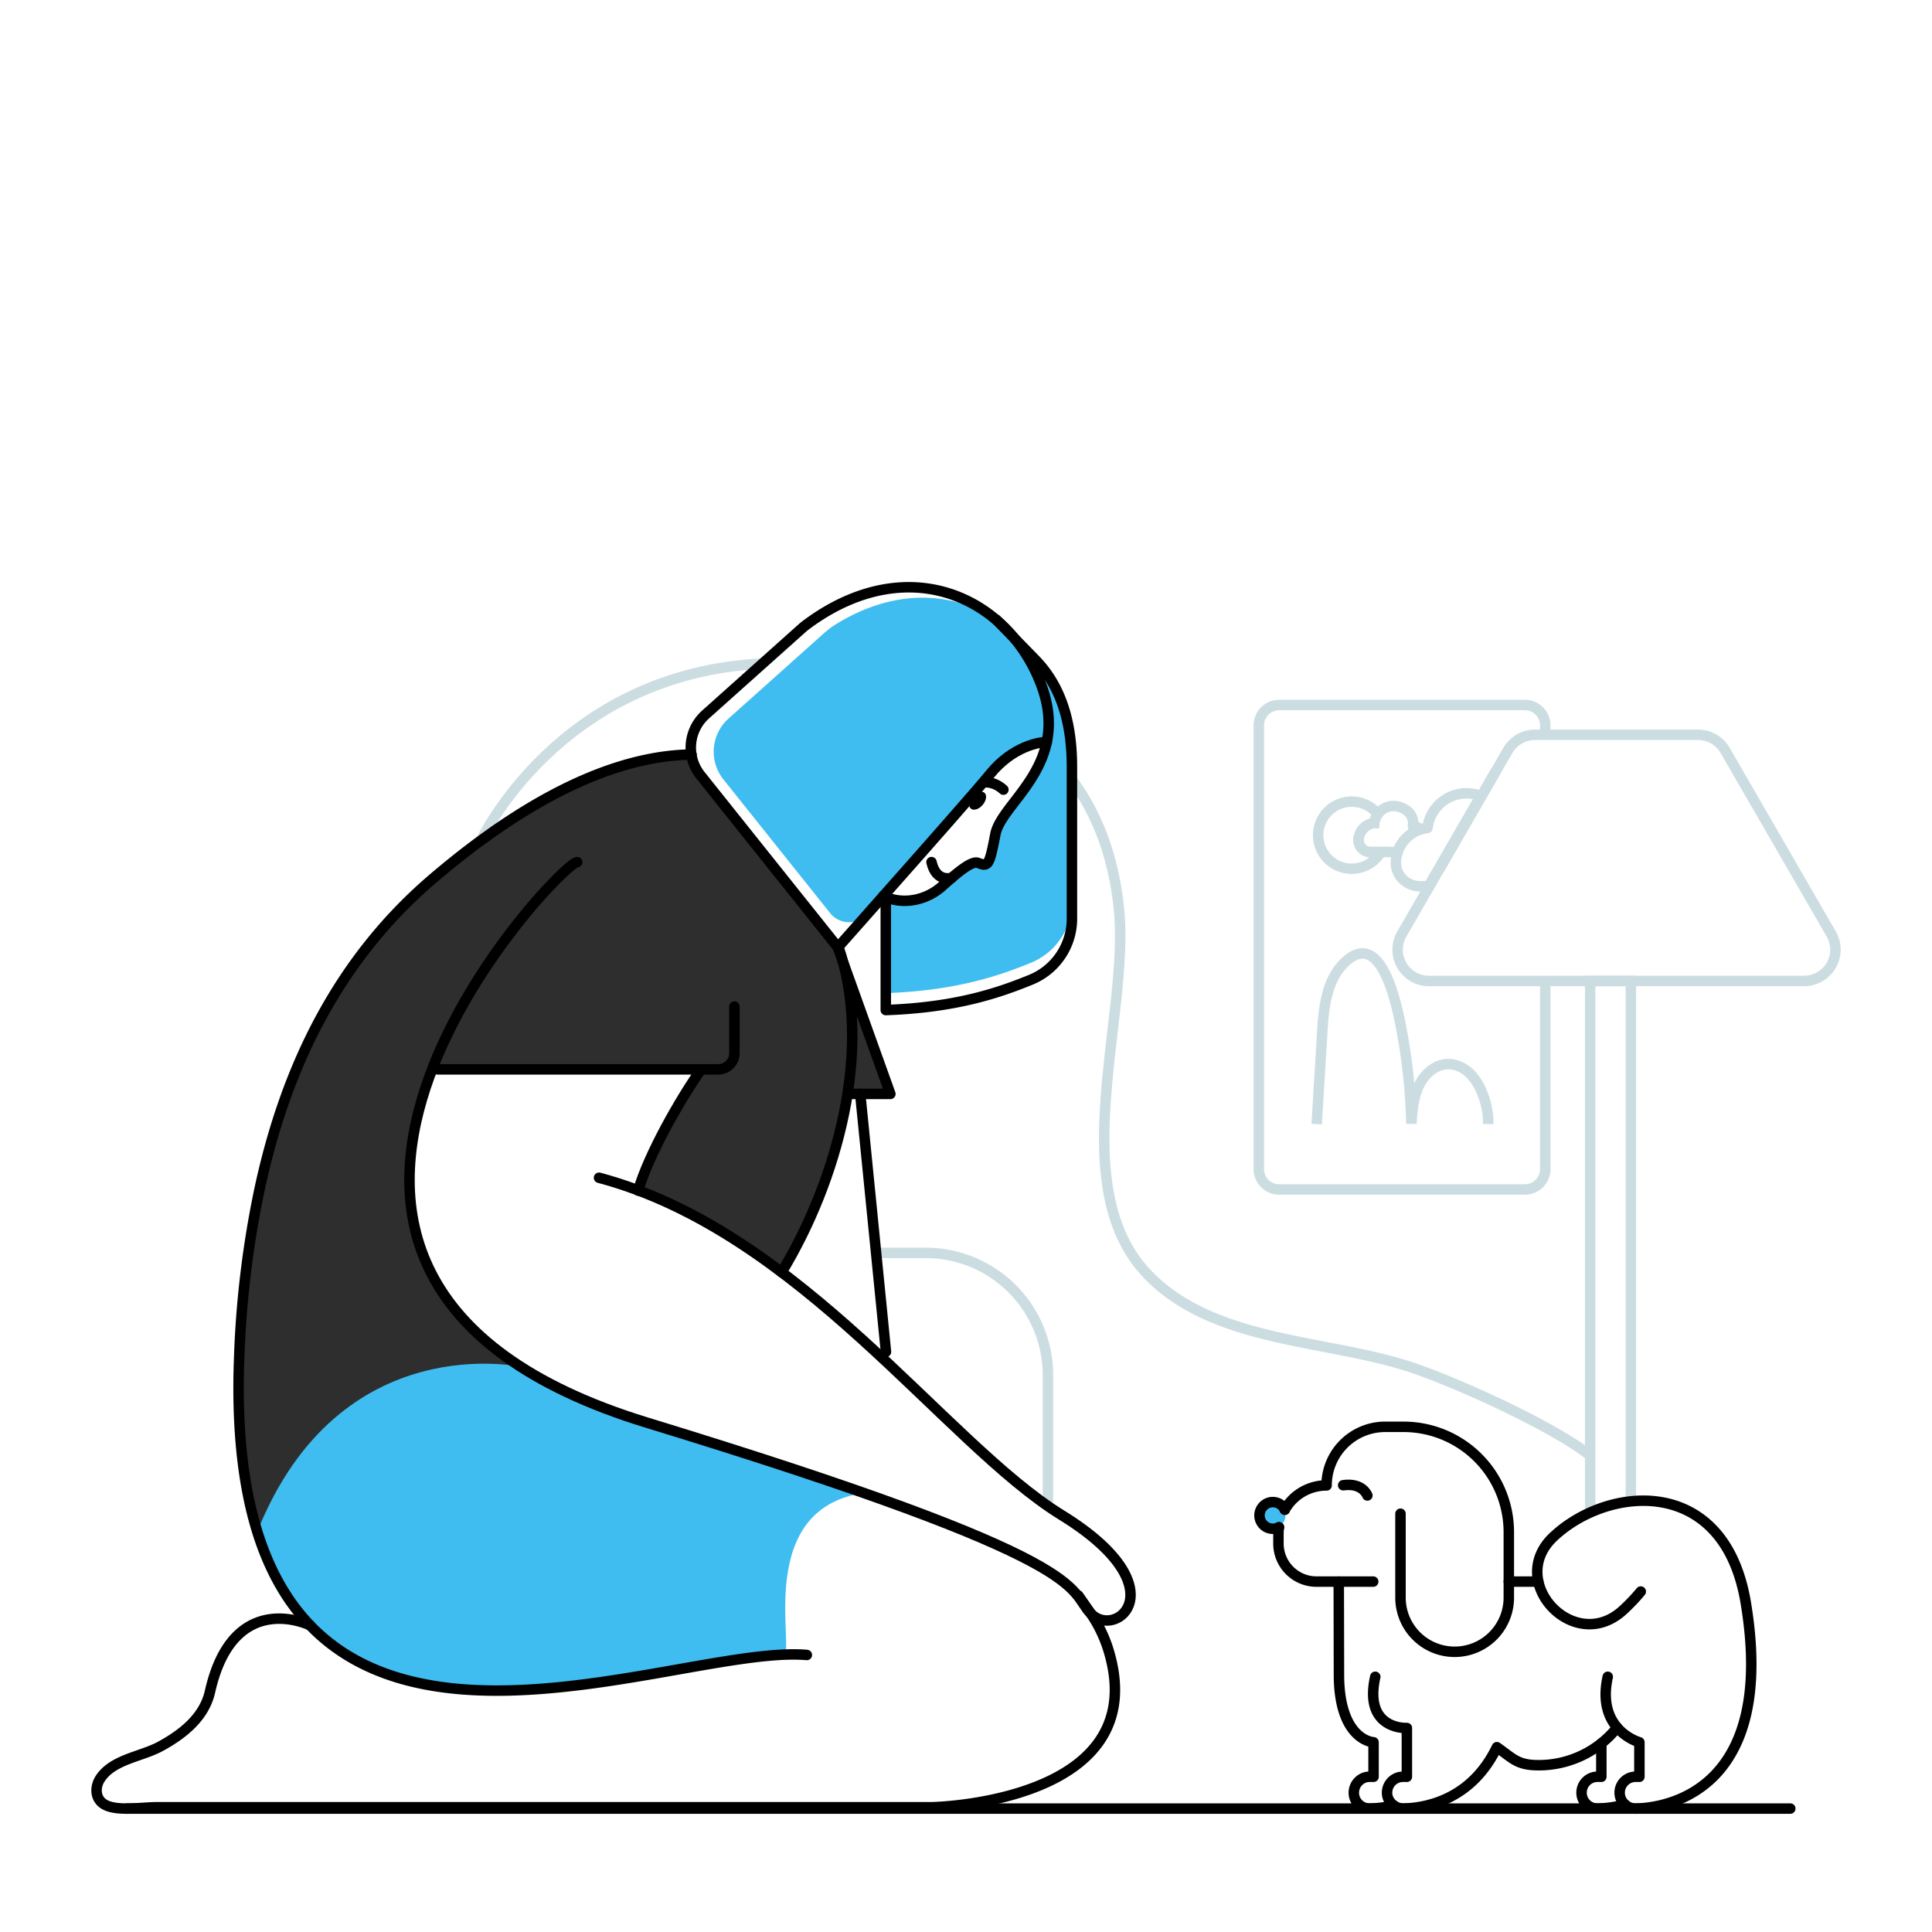 <svg viewBox="0 0 1000 1000" xmlns="http://www.w3.org/2000/svg"><g fill="none" stroke="#ccdde2" stroke-miterlimit="10" stroke-width="5.42"><path d="m933.78 507.74h-194.2a16.2 16.2 0 0 1 -14-24.3l19.1-33.05 29.8-51.64 6-10.35a16.23 16.23 0 0 1 14-8.06h84.44a16.1 16.1 0 0 1 14 8.06l54.9 95a16.2 16.2 0 0 1 -14.04 24.34z"/><path d="m844.13 776.77v-15.48-253.54h-21.05v233.11 42.03"/><path d="m799.83 507.74v97.39a10.52 10.52 0 0 1 -10.52 10.53h-127.23a10.52 10.52 0 0 1 -10.52-10.53v-229.67a10.53 10.53 0 0 1 10.52-10.53h127.23a10.53 10.53 0 0 1 10.52 10.53v4.88"/><path d="m542.41 779.55v-67.77a63.28 63.28 0 0 0 -63.28-63.28h-25.64"/><path d="m681.51 581.84 2.56-42c.86-14.16 1.08-31.7 12.4-42.11 18.84-17.32 26.62 23.44 28.77 34.25a298.54 298.54 0 0 1 5.28 49.63c.43-6.62 1-13.39 3.79-19.42 2.91-6.33 9.14-12.1 16.56-11.36 13.55 1.35 19.71 19.6 19.43 31"/><path d="m714.67 441a17.37 17.37 0 1 1 -1.54-19.66 9.67 9.67 0 0 0 -1.8 4.64s0 0-.06 0a9.08 9.08 0 0 0 -8.08 9v.07a6.13 6.13 0 0 0 6.21 5.95z"/><path d="m735.19 429.33a18.18 18.18 0 0 0 -11.78 11.67h-14a6.13 6.13 0 0 1 -6.21-5.89v-.07a9.08 9.08 0 0 1 8.08-9s.06 0 .06 0a9.67 9.67 0 0 1 1.8-4.64c3-4.23 9.23-6 15-1.87a8.11 8.11 0 0 1 3.18 7.79.15.15 0 0 0 0 .07 6.59 6.59 0 0 1 3.87 1.94z"/><path d="m766.43 412-27 46.72h-4.43c-6.64 0-12.43-5.21-12.5-11.88v-.13a18.33 18.33 0 0 1 12.7-17.37 15.81 15.81 0 0 1 3.6-.79c.06 0 .09 0 .09-.06a20.32 20.32 0 0 1 27.54-16.49z"/><path d="m774.48 398.75-29.8 51.64"/><path d="m823.08 753.44c-19-15.19-70.16-38.48-94-46.18-43.4-14-100.47-12.4-134.46-47-44.44-45.16-10-133.44-15.41-189.21-2.53-26.14-10.66-49-24.41-67.55a111.34 111.34 0 0 0 -14-15.62"/><path d="m394.68 343.49c-105.41 5-145.74 91.57-145.74 91.57"/></g><path d="m133.16 792.75s49.67-96.13 137.39-85.12c0 0-78.66-41-55.29-126.4.25-1.12.32-27.74 17.05-27.74h136.06s-3.84-4.06-14.24 17.42c0 0-18.48 24.29-21.56 38.59s17 13.39 17 13.39 51.6 36.71 56.88 32.37 19.9-39 24.45-55.8 5.69-35.56 12.92-34.43 18.5 5.1 14.62-5.73-17.23-68.12-33-79.34-66-85.79-67.55-89.41-30.68 4.37-30.68 4.37-132.64 44.65-176.18 164.3-22.38 220.91-17.87 233.53z" fill="#2e2e2e"/><g fill="#3fbdf1"><path d="m270.55 707.63s-94.63-21.55-137.39 85.12c0 0 16.78 77.28 102.71 81.3s134.33-17.05 169.58-17.6c7-.11-16.9-78 44.81-84.08 0 0-61.71-21.87-107.06-33.58s-72.65-31.16-72.65-31.16z"/><path d="m554.85 397v69.65a34.13 34.13 0 0 1 -21.15 31.65c-16.7 6.81-38.7 14.44-75.22 15.75v-49.69c9.9 4 21.33 1.44 29.29-5.72 1.7-1.52 3.36-3 4.92-4.3 6.11-5.28 11.06-8.68 13.56-7.74 5.17 1.92 5.82 1.92 9-14.86 2.35-12.08 21.88-25.43 26.58-47.63a47 47 0 0 0 .79-14 60 60 0 0 0 -4.08-16.78 84 84 0 0 0 -12.88-22.24l10.13 10.38c.94 1 1.84 1.95 2.68 3 12.44 14.4 16.38 33.09 16.38 52.53z"/><path d="m542.34 381.4c-.11.94-.29 1.84-.47 2.71-2.24-.14-8.68.76-16.06 5a0 0 0 0 0 0 0 47.19 47.19 0 0 0 -13.38 11.58c-5.65 7-32.7 37.68-55.15 63-2.86 3.25-5.65 6.4-8.31 9.41a12.63 12.63 0 0 1 -19.33-.51l-55.25-69.22a23 23 0 0 1 2.61-31.37l49.84-44.56 2-1.69q1.45-1.08 2.91-2.07c31.25-19.68 61.84-17.68 84.37-2.46l9.58 9.84a84 84 0 0 1 12.88 22.24c4.23 10.7 4.99 20 3.76 28.1z"/><path d="m525.7 331.06-9.58-9.84-.54-.54a.8.8 0 0 1 .22.14c.28.26.61.55.9.8a74.72 74.72 0 0 1 8.75 9.11c.07.11.18.27.25.33z"/></g><path d="m458.47 464.36a11.42 11.42 0 0 1 -1.22-.58" fill="none"/><path d="m522.56 326.1a.78.78 0 0 1 .22.15 75.5 75.5 0 0 1 9.66 9.91c.07.1.18.21.25.32z" fill="#3fbdf1"/><g fill="none"><path d="m465.46 469.78a12.6 12.6 0 0 1 -1.23-.58"/><g stroke="#000" stroke-linecap="round" stroke-linejoin="round" stroke-width="5.42"><path d="m433.74 489.53c18.63 52.83-.5 121.8-29.18 169"/><path d="m357.94 390.55c-49 .68-98.26 33.85-133.7 64.08-49.44 42.13-76.38 98-89.87 160.78a507 507 0 0 0 -10.56 87c-10 259.37 218.83 147.73 293.8 154.2"/><path d="m298.76 446.22c-9.13.06-212.11 214.23 36.11 290.15 235.51 72 217.29 86.07 229.84 98.91 13.16 13.45 45.52-13.6-15.23-51.08s-134.71-146.68-239.42-174.6"/><path d="m330.31 616.25c5.51-18.9 21.79-47.38 32.64-62.76"/><path d="m558.16 825.88 5.84 8.4a70.52 70.52 0 0 1 9.33 18.52c25.93 80.6-91.07 82.63-91.07 82.63h-401c-7.76 0-19.81 2.1-26.45-1.06-5.52-2.63-6-9-3-13.69 6.41-10 21.25-11.41 31-16.65 11.51-6.23 22.86-15 25.88-28.43 12.14-53.88 51.86-34.32 51.86-34.32"/><path d="m433.74 490.29c5.89-6.62 14.32-16.13 23.47-26.51 22.45-25.35 49.5-56 55.15-63 11.64-14.47 25.89-16.86 29.47-16.64"/><path d="m457.21 463.78a10.73 10.73 0 0 0 1.23.58c9.9 4 21.33 1.44 29.29-5.72 8.35-7.52 15.33-13.23 18.48-12 5.17 1.92 5.82 1.92 9-14.86 2.35-12.08 21.88-25.43 26.58-47.63 1.84-8.75 1.41-18.88-3.29-30.81a84 84 0 0 0 -12.88-22.24c-.07-.11-.18-.22-.25-.33a76.11 76.11 0 0 0 -9.66-9.91.64.64 0 0 0 -.21-.14c-24.67-20.94-61.7-24.7-98.51 2.93-.65.5-1.3 1.05-1.92 1.59l-49.83 44.55a23 23 0 0 0 -2.72 31.43l71.14 89.11 2.13 6 25.06 69.87h-22.19"/><path d="m509.41 404.94s5-.74 9.95 3.78"/></g></g><ellipse cx="506.09" cy="414.53" rx="5.41" ry="3.39" transform="matrix(.651 -.759 .759 .651 -138.06 528.7)"/><path d="m515.58 320.68 10.12 10.38 10.13 10.38c14.5 14.86 19 34.79 19 55.58v78.4a34.13 34.13 0 0 1 -21.15 31.65c-16.68 6.8-38.68 14.43-75.2 15.73v-58.44" fill="none" stroke="#000" stroke-linecap="round" stroke-linejoin="round" stroke-width="5.42"/><circle cx="658.44" cy="784.38" fill="#3fbdf1" r="6.9"/><g fill="none" stroke="#000" stroke-linecap="round" stroke-linejoin="round" stroke-width="5.42"><path d="m832.17 867.91c-6.16 27.72 16.38 33.88 16.38 33.88v17.86h-2a8.23 8.23 0 0 0 -8.22 8.23 8.23 8.23 0 0 0 8.49 8.23c19.69-.55 72.34-12.55 56.81-106.4-11-66.48-71.15-61-99.57-34.27-24.66 23.19 10.53 60.86 35.72 38.25a97.43 97.43 0 0 0 9.48-9.91"/><path d="m828.85 902.36v17.29h-2a8.21 8.21 0 0 0 -8.24 8.25 8.2 8.2 0 0 0 8.5 8.2 60 60 0 0 0 14-2.07"/><path d="m721.37 934.46a57.45 57.45 0 0 1 -12.18 1.63 8.16 8.16 0 0 1 -8.46-8.19 8.32 8.32 0 0 1 2.41-5.83 8 8 0 0 1 5.81-2.42h2v-17.85s-17.45-.73-17.91-33.91l-.1-49.26"/><path d="m780.94 818.62h15.3"/><path d="m711.83 867.91c-6.18 27.72 16.37 26.5 16.37 26.5v25.24h-2a8.24 8.24 0 0 0 -8 10.31 8.5 8.5 0 0 0 8.68 6.13c12.48-.46 35.05-5.18 47.91-31.74 8.39 5.88 10.53 9.32 21.58 9.32a52 52 0 0 0 40.66-19.48"/><path d="m710.77 818.63h-29.38a19.69 19.69 0 0 1 -19.67-19.7v-5.12a22.63 22.63 0 0 1 .24-3.31"/><path d="m665 781.41a25.21 25.21 0 0 1 4-5.26 24.87 24.87 0 0 1 17.64-7.3 30.32 30.32 0 0 1 30.36-30.33h9.44a54.53 54.53 0 0 1 54.52 54.53v33.88a28 28 0 1 1 -56.07 0v-43.43"/><path d="m662 790.5a6.7 6.7 0 0 1 -3.2.78 6.9 6.9 0 1 1 6.24-9.87"/><path d="m707.75 774.05s-2.41-6.75-12.53-5.3"/><path d="m492.67 454.33s-8.12 2.73-10.53-8.11"/><path d="m458.58 699.71-13.33-133.55"/><path d="m226.39 553.49h145.38a8.36 8.36 0 0 0 8.36-8.36v-24.13"/><path d="m65.69 936.11h860.96"/></g></svg>